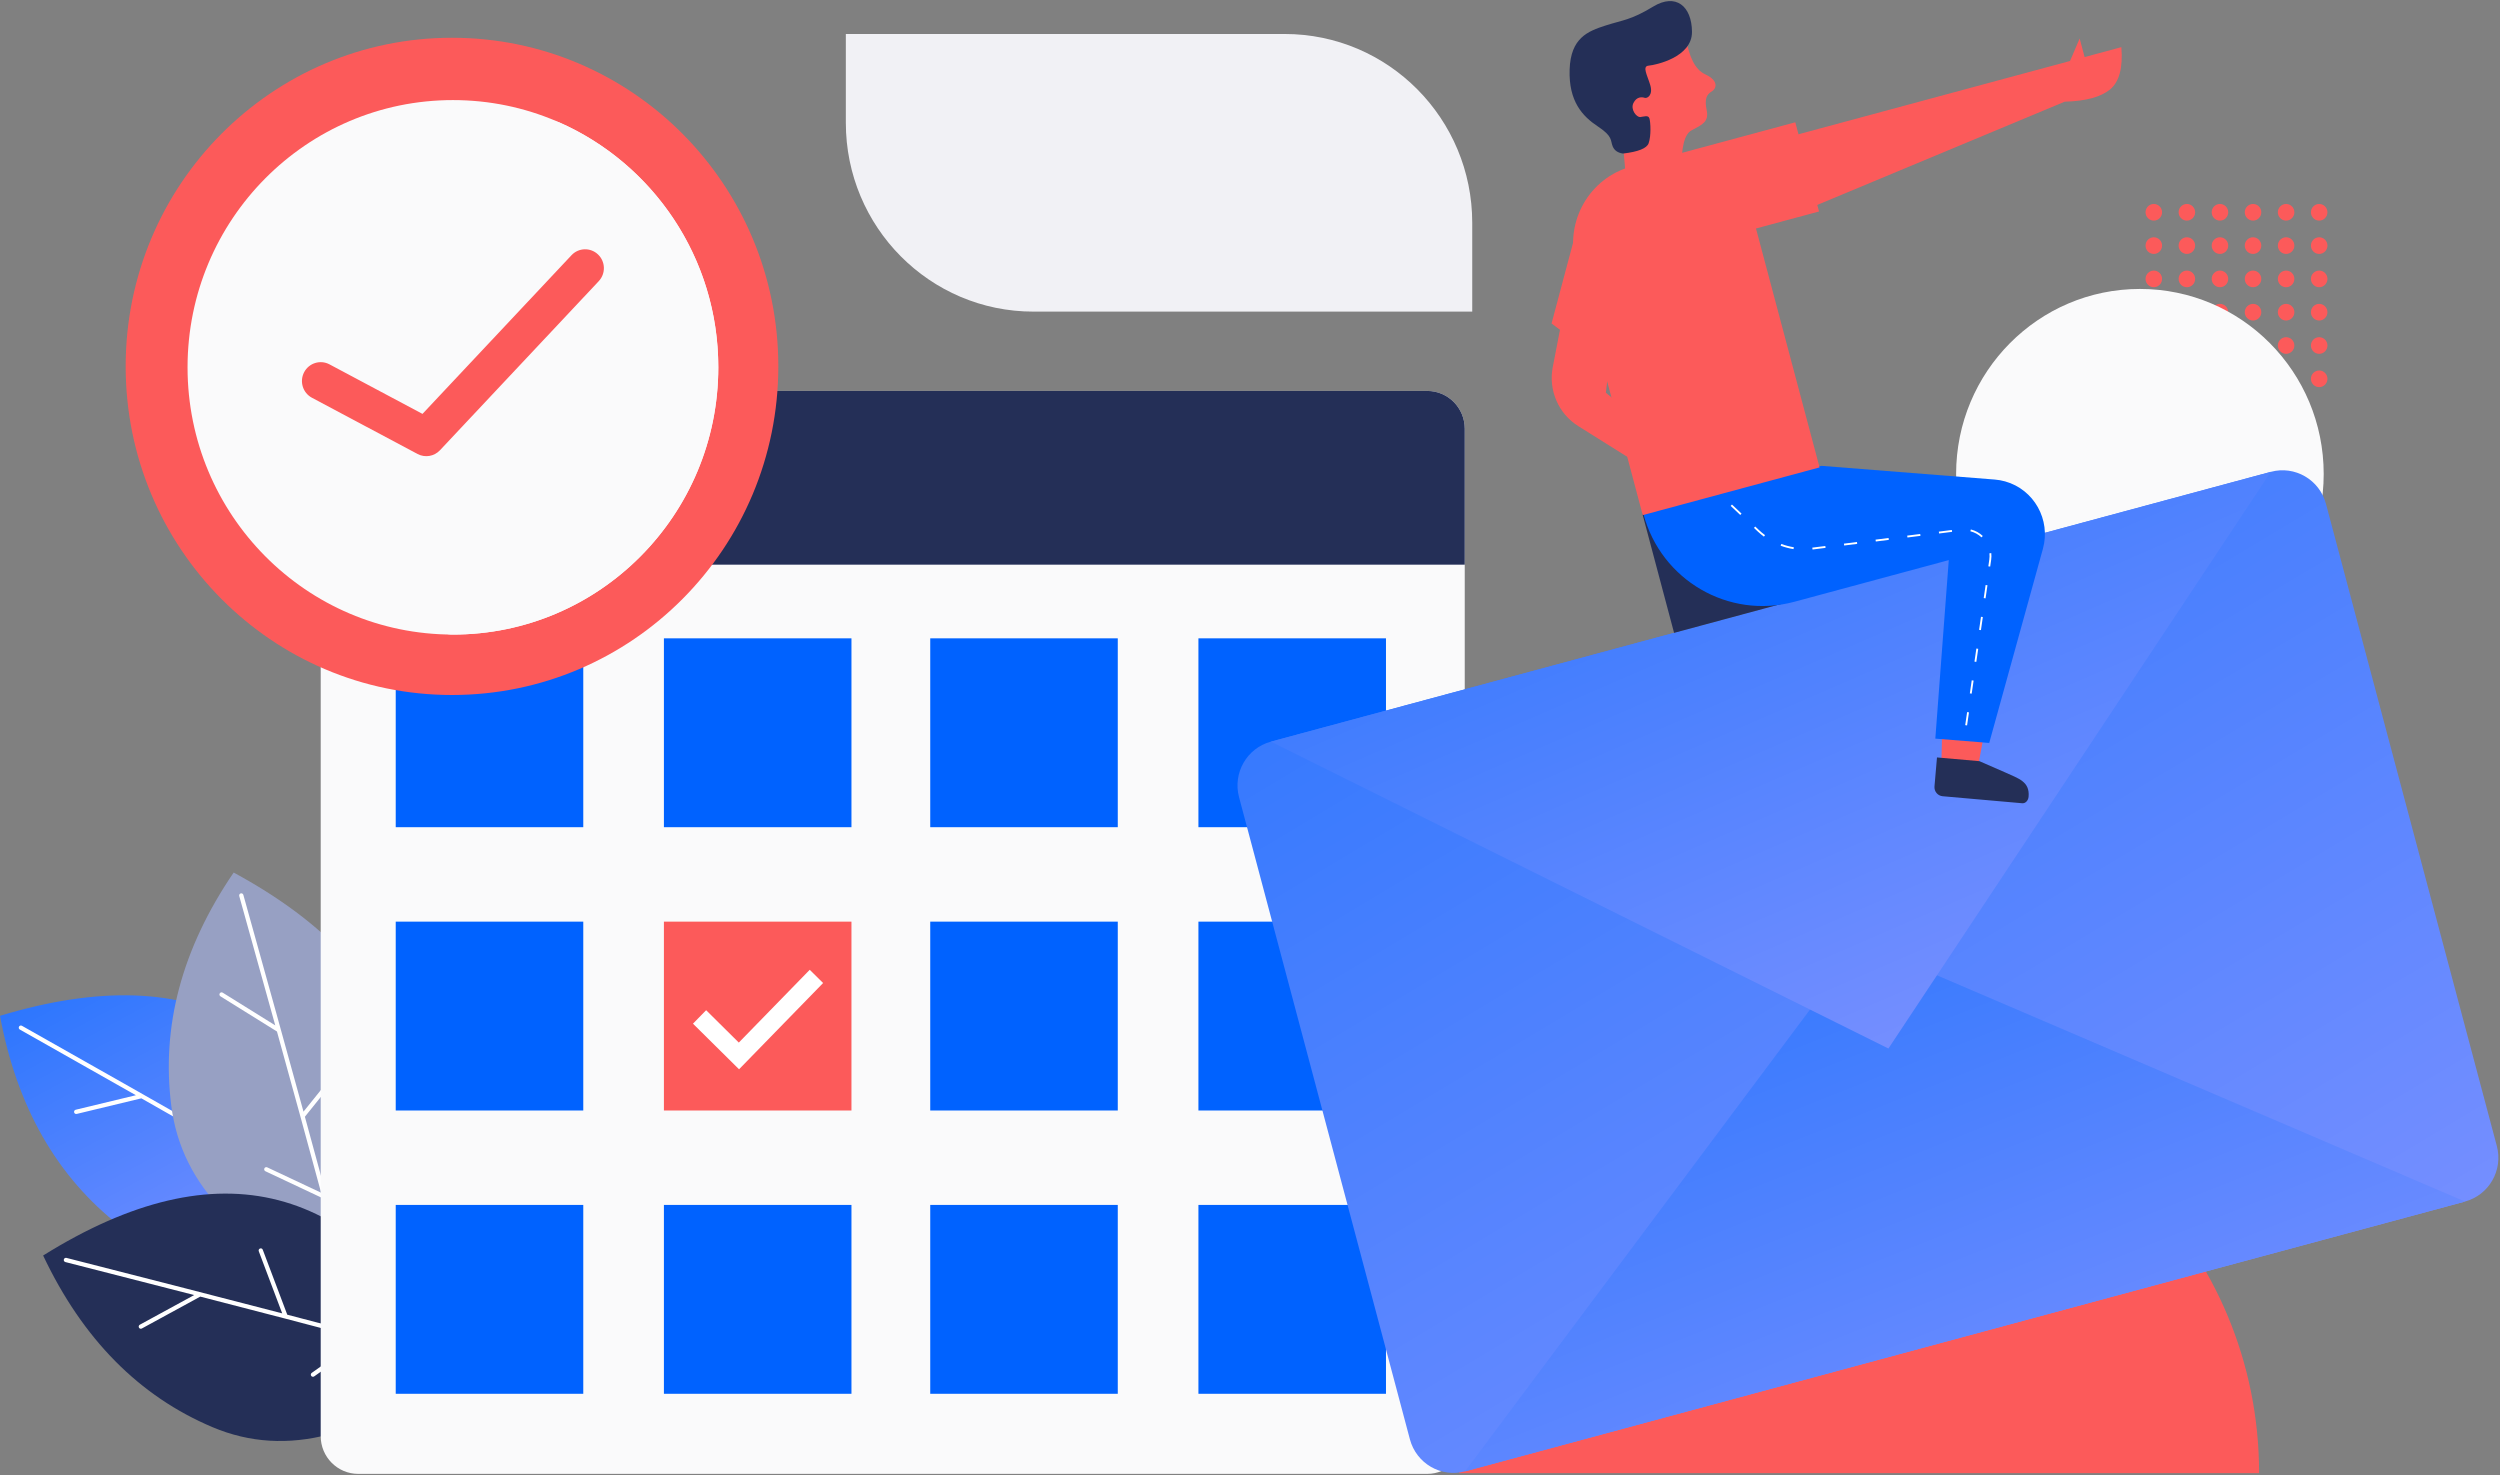 <svg width="200" height="118" viewBox="0 0 200 118" fill="none" xmlns="http://www.w3.org/2000/svg">
<rect x="0" y="0" width="200" height="118" fill="#808080" stroke="none"/>
<path fill-rule="evenodd" clip-rule="evenodd" d="M172.304 17.649C172.67 17.649 172.966 17.351 172.966 16.983C172.966 16.616 172.67 16.317 172.304 16.317C171.939 16.317 171.643 16.616 171.643 16.983C171.643 17.351 171.939 17.649 172.304 17.649ZM172.966 19.648C172.966 20.016 172.67 20.314 172.304 20.314C171.939 20.314 171.643 20.016 171.643 19.648C171.643 19.28 171.939 18.982 172.304 18.982C172.67 18.982 172.966 19.28 172.966 19.648ZM172.304 22.978C172.67 22.978 172.966 22.68 172.966 22.312C172.966 21.944 172.67 21.646 172.304 21.646C171.939 21.646 171.643 21.944 171.643 22.312C171.643 22.68 171.939 22.978 172.304 22.978ZM172.966 24.976C172.966 25.344 172.67 25.642 172.304 25.642C171.939 25.642 171.643 25.344 171.643 24.976C171.643 24.609 171.939 24.31 172.304 24.31C172.67 24.31 172.966 24.609 172.966 24.976ZM172.304 28.307C172.67 28.307 172.966 28.009 172.966 27.641C172.966 27.273 172.67 26.975 172.304 26.975C171.939 26.975 171.643 27.273 171.643 27.641C171.643 28.009 171.939 28.307 172.304 28.307ZM172.304 30.971C172.67 30.971 172.966 30.673 172.966 30.305C172.966 29.937 172.67 29.639 172.304 29.639C171.939 29.639 171.643 29.937 171.643 30.305C171.643 30.673 171.939 30.971 172.304 30.971ZM175.612 30.305C175.612 30.673 175.316 30.971 174.95 30.971C174.585 30.971 174.289 30.673 174.289 30.305C174.289 29.937 174.585 29.639 174.95 29.639C175.316 29.639 175.612 29.937 175.612 30.305ZM174.95 28.307C175.316 28.307 175.612 28.009 175.612 27.641C175.612 27.273 175.316 26.975 174.95 26.975C174.585 26.975 174.289 27.273 174.289 27.641C174.289 28.009 174.585 28.307 174.95 28.307ZM175.612 24.976C175.612 25.344 175.316 25.642 174.95 25.642C174.585 25.642 174.289 25.344 174.289 24.976C174.289 24.609 174.585 24.31 174.95 24.31C175.316 24.31 175.612 24.609 175.612 24.976ZM174.95 22.978C175.316 22.978 175.612 22.68 175.612 22.312C175.612 21.944 175.316 21.646 174.95 21.646C174.585 21.646 174.289 21.944 174.289 22.312C174.289 22.68 174.585 22.978 174.95 22.978ZM175.612 19.648C175.612 20.016 175.316 20.314 174.95 20.314C174.585 20.314 174.289 20.016 174.289 19.648C174.289 19.28 174.585 18.982 174.95 18.982C175.316 18.982 175.612 19.28 175.612 19.648ZM174.95 17.649C175.316 17.649 175.612 17.351 175.612 16.983C175.612 16.616 175.316 16.317 174.95 16.317C174.585 16.317 174.289 16.616 174.289 16.983C174.289 17.351 174.585 17.649 174.95 17.649ZM178.258 30.305C178.258 30.673 177.962 30.971 177.596 30.971C177.231 30.971 176.935 30.673 176.935 30.305C176.935 29.937 177.231 29.639 177.596 29.639C177.962 29.639 178.258 29.937 178.258 30.305ZM177.596 28.307C177.962 28.307 178.258 28.009 178.258 27.641C178.258 27.273 177.962 26.975 177.596 26.975C177.231 26.975 176.935 27.273 176.935 27.641C176.935 28.009 177.231 28.307 177.596 28.307ZM178.258 24.976C178.258 25.344 177.962 25.642 177.596 25.642C177.231 25.642 176.935 25.344 176.935 24.976C176.935 24.609 177.231 24.31 177.596 24.31C177.962 24.31 178.258 24.609 178.258 24.976ZM177.596 22.978C177.962 22.978 178.258 22.68 178.258 22.312C178.258 21.944 177.962 21.646 177.596 21.646C177.231 21.646 176.935 21.944 176.935 22.312C176.935 22.68 177.231 22.978 177.596 22.978ZM178.258 19.648C178.258 20.016 177.962 20.314 177.596 20.314C177.231 20.314 176.935 20.016 176.935 19.648C176.935 19.28 177.231 18.982 177.596 18.982C177.962 18.982 178.258 19.28 178.258 19.648ZM177.596 17.649C177.962 17.649 178.258 17.351 178.258 16.983C178.258 16.616 177.962 16.317 177.596 16.317C177.231 16.317 176.935 16.616 176.935 16.983C176.935 17.351 177.231 17.649 177.596 17.649ZM180.904 30.305C180.904 30.673 180.608 30.971 180.242 30.971C179.877 30.971 179.581 30.673 179.581 30.305C179.581 29.937 179.877 29.639 180.242 29.639C180.608 29.639 180.904 29.937 180.904 30.305ZM180.242 28.307C180.608 28.307 180.904 28.009 180.904 27.641C180.904 27.273 180.608 26.975 180.242 26.975C179.877 26.975 179.581 27.273 179.581 27.641C179.581 28.009 179.877 28.307 180.242 28.307ZM180.904 24.976C180.904 25.344 180.608 25.642 180.242 25.642C179.877 25.642 179.581 25.344 179.581 24.976C179.581 24.609 179.877 24.31 180.242 24.31C180.608 24.31 180.904 24.609 180.904 24.976ZM180.242 22.978C180.608 22.978 180.904 22.68 180.904 22.312C180.904 21.944 180.608 21.646 180.242 21.646C179.877 21.646 179.581 21.944 179.581 22.312C179.581 22.68 179.877 22.978 180.242 22.978ZM180.904 19.648C180.904 20.016 180.608 20.314 180.242 20.314C179.877 20.314 179.581 20.016 179.581 19.648C179.581 19.28 179.877 18.982 180.242 18.982C180.608 18.982 180.904 19.28 180.904 19.648ZM180.242 17.649C180.608 17.649 180.904 17.351 180.904 16.983C180.904 16.616 180.608 16.317 180.242 16.317C179.877 16.317 179.581 16.616 179.581 16.983C179.581 17.351 179.877 17.649 180.242 17.649ZM183.55 30.305C183.55 30.673 183.254 30.971 182.888 30.971C182.523 30.971 182.227 30.673 182.227 30.305C182.227 29.937 182.523 29.639 182.888 29.639C183.254 29.639 183.55 29.937 183.55 30.305ZM182.888 28.307C183.254 28.307 183.55 28.009 183.55 27.641C183.55 27.273 183.254 26.975 182.888 26.975C182.523 26.975 182.227 27.273 182.227 27.641C182.227 28.009 182.523 28.307 182.888 28.307ZM183.55 24.976C183.55 25.344 183.254 25.642 182.888 25.642C182.523 25.642 182.227 25.344 182.227 24.976C182.227 24.609 182.523 24.31 182.888 24.31C183.254 24.31 183.55 24.609 183.55 24.976ZM182.888 22.978C183.254 22.978 183.55 22.68 183.55 22.312C183.55 21.944 183.254 21.646 182.888 21.646C182.523 21.646 182.227 21.944 182.227 22.312C182.227 22.68 182.523 22.978 182.888 22.978ZM183.55 19.648C183.55 20.016 183.254 20.314 182.888 20.314C182.523 20.314 182.227 20.016 182.227 19.648C182.227 19.28 182.523 18.982 182.888 18.982C183.254 18.982 183.55 19.28 183.55 19.648ZM182.888 17.649C183.254 17.649 183.55 17.351 183.55 16.983C183.55 16.616 183.254 16.317 182.888 16.317C182.523 16.317 182.227 16.616 182.227 16.983C182.227 17.351 182.523 17.649 182.888 17.649ZM186.196 30.305C186.196 30.673 185.899 30.971 185.534 30.971C185.169 30.971 184.873 30.673 184.873 30.305C184.873 29.937 185.169 29.639 185.534 29.639C185.899 29.639 186.196 29.937 186.196 30.305ZM185.534 28.307C185.899 28.307 186.196 28.009 186.196 27.641C186.196 27.273 185.899 26.975 185.534 26.975C185.169 26.975 184.873 27.273 184.873 27.641C184.873 28.009 185.169 28.307 185.534 28.307ZM186.196 24.976C186.196 25.344 185.899 25.642 185.534 25.642C185.169 25.642 184.873 25.344 184.873 24.976C184.873 24.609 185.169 24.31 185.534 24.31C185.899 24.31 186.196 24.609 186.196 24.976ZM185.534 22.978C185.899 22.978 186.196 22.68 186.196 22.312C186.196 21.944 185.899 21.646 185.534 21.646C185.169 21.646 184.873 21.944 184.873 22.312C184.873 22.68 185.169 22.978 185.534 22.978ZM186.196 19.648C186.196 20.016 185.899 20.314 185.534 20.314C185.169 20.314 184.873 20.016 184.873 19.648C184.873 19.28 185.169 18.982 185.534 18.982C185.899 18.982 186.196 19.28 186.196 19.648ZM185.534 17.649C185.899 17.649 186.196 17.351 186.196 16.983C186.196 16.616 185.899 16.317 185.534 16.317C185.169 16.317 184.873 16.616 184.873 16.983C184.873 17.351 185.169 17.649 185.534 17.649Z" fill="#FC5A5A"/>
<path d="M171.193 52.73C179.313 52.73 185.896 46.1 185.896 37.923C185.896 29.745 179.313 23.116 171.193 23.116C163.072 23.116 156.489 29.745 156.489 37.923C156.489 46.1 163.072 52.73 171.193 52.73Z" fill="#FAFAFB"/>
<path d="M102.776 2.719C111.062 2.719 117.779 9.484 117.779 17.828V24.929H82.671C74.384 24.929 67.667 18.165 67.667 9.82V2.719H102.776Z" fill="#F1F1F5"/>
<path d="M116.729 117.849C116.729 99.992 131.056 85.516 148.729 85.516C166.402 85.516 180.728 99.992 180.728 117.849H116.729Z" fill="#FC5A5A"/>
<path d="M29.858 98.234C21.413 102.074 14.662 102.026 9.604 98.088C4.547 94.15 1.345 88.543 0 81.266C15.81 76.485 25.762 82.141 29.858 98.234Z" fill="url(#paint0_linear)"/>
<path d="M17.389 91.329C15.567 90.287 13.54 89.134 11.309 87.867L6.135 89.115C6.044 89.137 5.951 89.08 5.929 88.987C5.908 88.894 5.964 88.801 6.056 88.779L10.87 87.618C8.087 86.038 4.992 84.287 1.588 82.365C1.506 82.318 1.476 82.213 1.522 82.129C1.568 82.046 1.672 82.016 1.755 82.063C7.971 85.573 13.152 88.512 17.3 90.881L16.765 85.58C16.742 85.351 17.082 85.316 17.105 85.545L17.665 91.089C23.195 94.249 26.831 96.364 28.575 97.434C28.656 97.483 28.681 97.59 28.632 97.671C28.583 97.753 28.478 97.779 28.398 97.729C27.354 97.089 25.63 96.073 23.226 94.681C23.22 94.685 23.213 94.688 23.206 94.69L18.478 96.435C18.389 96.468 18.291 96.422 18.259 96.332C18.227 96.243 18.272 96.144 18.361 96.111L22.84 94.458C21.303 93.57 19.504 92.537 17.444 91.36C17.424 91.353 17.405 91.343 17.389 91.329Z" fill="white"/>
<path d="M27.967 103.042C19.286 99.731 14.534 94.885 13.709 88.504C12.884 82.124 14.545 75.89 18.694 69.803C33.256 77.701 36.347 88.781 27.967 103.042Z" fill="#97A0C3"/>
<path d="M24.391 89.339C26.086 95.524 27.175 99.617 27.658 101.62C27.681 101.713 27.625 101.806 27.533 101.829C27.442 101.851 27.349 101.795 27.327 101.702C27.038 100.504 26.531 98.554 25.806 95.853C25.8 95.85 25.793 95.848 25.786 95.844L21.233 93.7C21.147 93.66 21.11 93.557 21.15 93.471C21.19 93.384 21.291 93.347 21.376 93.387L25.69 95.418C25.226 93.692 24.678 91.677 24.046 89.373C24.037 89.354 24.031 89.333 24.029 89.311C23.47 87.273 22.846 85.01 22.157 82.521L17.636 79.706C17.555 79.656 17.53 79.55 17.58 79.469C17.629 79.387 17.734 79.362 17.814 79.412L22.021 82.031C21.16 78.925 20.199 75.476 19.14 71.685C19.114 71.593 19.167 71.497 19.257 71.471C19.348 71.445 19.442 71.499 19.468 71.591C21.403 78.513 23.006 84.294 24.279 88.932L27.601 84.802C27.745 84.624 28.009 84.842 27.866 85.02L24.391 89.339Z" fill="white"/>
<path d="M36.609 109.02C29.441 114.942 22.912 116.663 17.023 114.182C11.134 111.701 6.61 107.12 3.451 100.441C17.488 91.681 28.541 94.541 36.609 109.02Z" fill="#242F57"/>
<path d="M22.981 105.175C29.128 106.776 33.179 107.864 35.136 108.44C35.226 108.467 35.278 108.563 35.252 108.654C35.225 108.745 35.131 108.797 35.04 108.771C33.869 108.426 31.945 107.897 29.269 107.184C29.263 107.189 29.258 107.194 29.252 107.198L25.134 110.112C25.057 110.167 24.951 110.148 24.896 110.07C24.842 109.992 24.861 109.885 24.938 109.83L28.838 107.07C27.128 106.615 25.127 106.09 22.837 105.493C22.816 105.492 22.796 105.487 22.776 105.477C20.751 104.95 18.499 104.367 16.022 103.729L11.347 106.28C11.264 106.326 11.161 106.295 11.116 106.211C11.071 106.127 11.102 106.023 11.185 105.977L15.535 103.604C12.443 102.808 9.008 101.928 5.23 100.965C5.139 100.941 5.083 100.848 5.107 100.756C5.13 100.663 5.223 100.608 5.314 100.631C12.212 102.39 17.966 103.87 22.576 105.069L20.703 100.104C20.622 99.889 20.941 99.767 21.022 99.981L22.981 105.175Z" fill="white"/>
<path d="M28.657 31.275H114.179C115.836 31.275 117.179 32.628 117.179 34.297V114.888C117.179 116.557 115.836 117.91 114.179 117.91H28.657C27 117.91 25.656 116.557 25.656 114.888V34.297C25.656 32.628 27 31.275 28.657 31.275Z" fill="#FAFAFB"/>
<path fill-rule="evenodd" clip-rule="evenodd" d="M31.658 51.067H46.662V66.176H31.658V51.067ZM31.658 73.731H46.662V88.84H31.658V73.731ZM46.662 96.394H31.658V111.503H46.662V96.394ZM74.419 51.067H89.422V66.176H74.419V51.067ZM89.422 73.731H74.419V88.84H89.422V73.731ZM74.419 96.394H89.422V111.503H74.419V96.394ZM68.117 51.067H53.113V66.176H68.117V51.067ZM53.113 96.394H68.117V111.503H53.113V96.394ZM110.878 51.067H95.874V66.176H110.878V51.067ZM95.874 73.731H110.878V88.84H95.874V73.731ZM110.878 96.394H95.874V111.503H110.878V96.394Z" fill="#0062FF"/>
<path d="M53.113 73.731H68.117V88.84H53.113V73.731Z" fill="#FC5A5A"/>
<path d="M28.657 31.275H114.179C115.836 31.275 117.179 32.628 117.179 34.297V45.175H25.656V34.297C25.656 32.628 27 31.275 28.657 31.275Z" fill="#242F57"/>
<path d="M64.778 77.583L65.849 78.641L59.124 85.543L55.438 81.894L56.49 80.816L59.105 83.406L64.778 77.583Z" fill="white"/>
<path d="M36.159 55.6C50.577 55.6 62.266 43.83 62.266 29.311C62.266 14.792 50.577 3.021 36.159 3.021C21.741 3.021 10.053 14.792 10.053 29.311C10.053 43.83 21.741 55.6 36.159 55.6Z" fill="#FC5A5A"/>
<path d="M36.234 50.765C47.959 50.765 57.464 41.194 57.464 29.386C57.464 17.579 47.959 8.007 36.234 8.007C24.509 8.007 15.004 17.579 15.004 29.386C15.004 41.194 24.509 50.765 36.234 50.765Z" fill="#FAFAFB"/>
<path d="M17.573 29.863C17.573 18.244 26.927 8.824 38.465 8.824C40.644 8.824 42.745 9.16 44.719 9.783C52.221 13.08 57.464 20.617 57.464 29.386C57.464 41.194 47.959 50.765 36.234 50.765C36.179 50.765 36.124 50.765 36.07 50.765C25.659 49.568 17.573 40.666 17.573 29.863Z" fill="#FAFAFB"/>
<path d="M45.721 20.416C46.29 19.81 47.24 19.783 47.842 20.357C48.444 20.93 48.47 21.886 47.901 22.492L35.196 36.021C34.733 36.514 34.001 36.636 33.405 36.319L24.955 31.82C24.223 31.43 23.943 30.516 24.33 29.778C24.717 29.04 25.625 28.759 26.358 29.148L33.799 33.111L45.721 20.416Z" fill="#FC5A5A"/>
<path d="M101.67 59.332L181.668 37.746C183.589 37.228 185.564 38.376 186.078 40.311L199.747 91.681C200.262 93.616 199.122 95.604 197.201 96.123L117.203 117.708C115.282 118.227 113.307 117.079 112.792 115.144L99.123 63.773C98.609 61.839 99.749 59.851 101.67 59.332Z" fill="url(#paint1_linear)"/>
<path d="M148.814 75.393L197.201 96.123L117.203 117.708L148.814 75.393Z" fill="url(#paint2_linear)"/>
<path d="M101.67 59.332L181.668 37.747L151.073 83.882L101.67 59.332Z" fill="url(#paint3_linear)"/>
<path d="M133.926 50.629L131.417 41.2L131.936 37.578L142.461 41.403L147.414 46.989L133.926 50.629Z" fill="#242F57"/>
<path d="M124.93 25.706L128.886 27.923L128.469 31.417L132.389 34.651L131.38 37.298L126.259 34.087C124.674 33.094 123.863 31.218 124.22 29.372L124.93 25.706Z" fill="#FC5A5A"/>
<path d="M129.92 13.835L132.015 21.707L128.242 28.976L124.124 25.878L126.614 16.537L129.92 13.835Z" fill="#FC5A5A"/>
<path d="M155.317 60.872L155.37 58.402L158.723 58.725L158.216 61.468L155.317 60.872Z" fill="#FC5A5A"/>
<path d="M141.564 11.366L165.602 4.879L166.373 3.082L166.768 4.565L169.708 3.772C169.843 5.421 169.542 6.549 168.805 7.156C168.068 7.763 166.857 8.09 165.172 8.136L143.149 17.325L141.564 11.366Z" fill="#FC5A5A"/>
<path d="M134.529 13.645L130.058 14.039L129.908 12.316C128.745 10.826 128.258 8.657 128.447 5.81C128.636 2.962 130.776 2.017 134.867 2.976C135.116 4.587 135.627 5.574 136.4 5.936C137.559 6.478 137.3 7.103 136.93 7.323C136.56 7.543 136.336 7.882 136.534 8.812C136.731 9.742 136.178 9.978 135.323 10.428C134.753 10.727 134.488 11.8 134.529 13.645Z" fill="#FC5A5A"/>
<path d="M132.89 38.624L145.749 37.27L159.581 38.364C159.861 38.386 160.137 38.436 160.407 38.511C162.722 39.16 164.077 41.577 163.432 43.908L159.138 59.436L154.826 59.09L155.902 44.808L143.548 48.142C138.288 49.561 132.883 46.418 131.474 41.122L132.89 38.624Z" fill="#0062FF"/>
<path d="M154.959 60.595L158.355 60.894L160.443 61.806C161.493 62.288 162.392 62.527 162.287 63.737C162.26 64.049 162.033 64.283 161.781 64.26L155.413 63.699C155.016 63.664 154.723 63.313 154.758 62.914L154.959 60.595Z" fill="#242F57"/>
<path d="M129.845 12.285C129.428 12.228 129.152 12.038 129.017 11.714C128.814 11.227 129.053 10.925 127.825 10.113C126.597 9.301 125.488 8.109 125.57 5.567C125.652 3.026 127.034 2.499 128.43 2.046C129.826 1.594 130.442 1.627 132.252 0.528C134.061 -0.57 135.339 0.483 135.359 2.54C135.378 4.597 132.42 5.205 131.887 5.252C131.353 5.299 131.787 6.021 132.022 6.813C132.257 7.605 131.787 7.896 131.574 7.826C131.362 7.755 130.935 7.714 130.675 8.24C130.415 8.766 130.927 9.39 131.22 9.364C131.513 9.338 131.872 9.168 131.959 9.491C132.046 9.814 132.102 10.855 131.89 11.461C131.748 11.864 131.067 12.139 129.845 12.285Z" fill="#242F57"/>
<path d="M143.623 9.782L145.521 16.918L140.479 18.279L145.565 37.392L131.419 41.209L126.065 21.089C125.164 17.704 127.159 14.224 130.521 13.317C131.157 13.145 131.793 12.974 132.429 12.802C133.74 12.448 137.471 11.441 143.623 9.782Z" fill="#FC5A5A"/>
<path fill-rule="evenodd" clip-rule="evenodd" d="M138.455 40.474L138.558 40.364L139.324 41.088L139.221 41.198L138.455 40.474ZM140.315 42.232L140.418 42.122L140.709 42.397C140.865 42.545 141.03 42.683 141.203 42.81L141.114 42.932C140.937 42.801 140.767 42.659 140.606 42.507L140.315 42.232ZM142.504 43.516L142.452 43.657C142.785 43.782 143.13 43.873 143.482 43.93L143.506 43.781C143.164 43.725 142.828 43.636 142.504 43.516ZM145.002 43.962L144.984 43.812L145.018 43.807L146.026 43.68L146.045 43.83L145.036 43.957L145.002 43.962ZM147.515 43.491L147.533 43.641L148.575 43.509L148.557 43.359L147.515 43.491ZM150.064 43.321L150.045 43.171L151.087 43.039L151.106 43.189L150.064 43.321ZM152.576 42.85L152.595 43L153.637 42.868L153.618 42.718L152.576 42.85ZM155.125 42.68L155.107 42.53L156.149 42.398L156.167 42.548L155.125 42.68ZM157.667 42.355L157.631 42.502C157.966 42.586 158.271 42.754 158.521 42.989L158.623 42.878C158.355 42.626 158.028 42.445 157.667 42.355ZM159.154 44.265L159.303 44.249C159.322 44.428 159.319 44.609 159.293 44.791L159.215 45.327L159.066 45.306L159.144 44.769C159.168 44.6 159.171 44.431 159.154 44.265ZM158.997 46.822L158.849 46.8L158.697 47.847L158.845 47.869L158.997 46.822ZM158.479 49.342L158.627 49.364L158.475 50.41L158.327 50.388L158.479 49.342ZM158.258 51.905L158.109 51.883L157.957 52.929L158.105 52.951L158.258 51.905ZM157.739 54.424L157.888 54.446L157.735 55.493L157.587 55.471L157.739 54.424ZM157.518 56.988L157.369 56.966L157.217 58.012L157.366 58.034L157.518 56.988Z" fill="white"/>
<defs>
<linearGradient id="paint0_linear" x1="3.15762e-07" y1="79.944" x2="15.608" y2="108.789" gradientUnits="userSpaceOnUse">
<stop stop-color="#2975FE"/>
<stop offset="1" stop-color="#8393FF"/>
</linearGradient>
<linearGradient id="paint1_linear" x1="99" y1="38.821" x2="160.446" y2="141.44" gradientUnits="userSpaceOnUse">
<stop stop-color="#2975FE"/>
<stop offset="1" stop-color="#8393FF"/>
</linearGradient>
<linearGradient id="paint2_linear" x1="117.203" y1="76.025" x2="142.487" y2="139.502" gradientUnits="userSpaceOnUse">
<stop stop-color="#2975FE"/>
<stop offset="1" stop-color="#8393FF"/>
</linearGradient>
<linearGradient id="paint3_linear" x1="101.67" y1="38.436" x2="130.968" y2="105.9" gradientUnits="userSpaceOnUse">
<stop stop-color="#2975FE"/>
<stop offset="1" stop-color="#8393FF"/>
</linearGradient>
</defs>
</svg>
